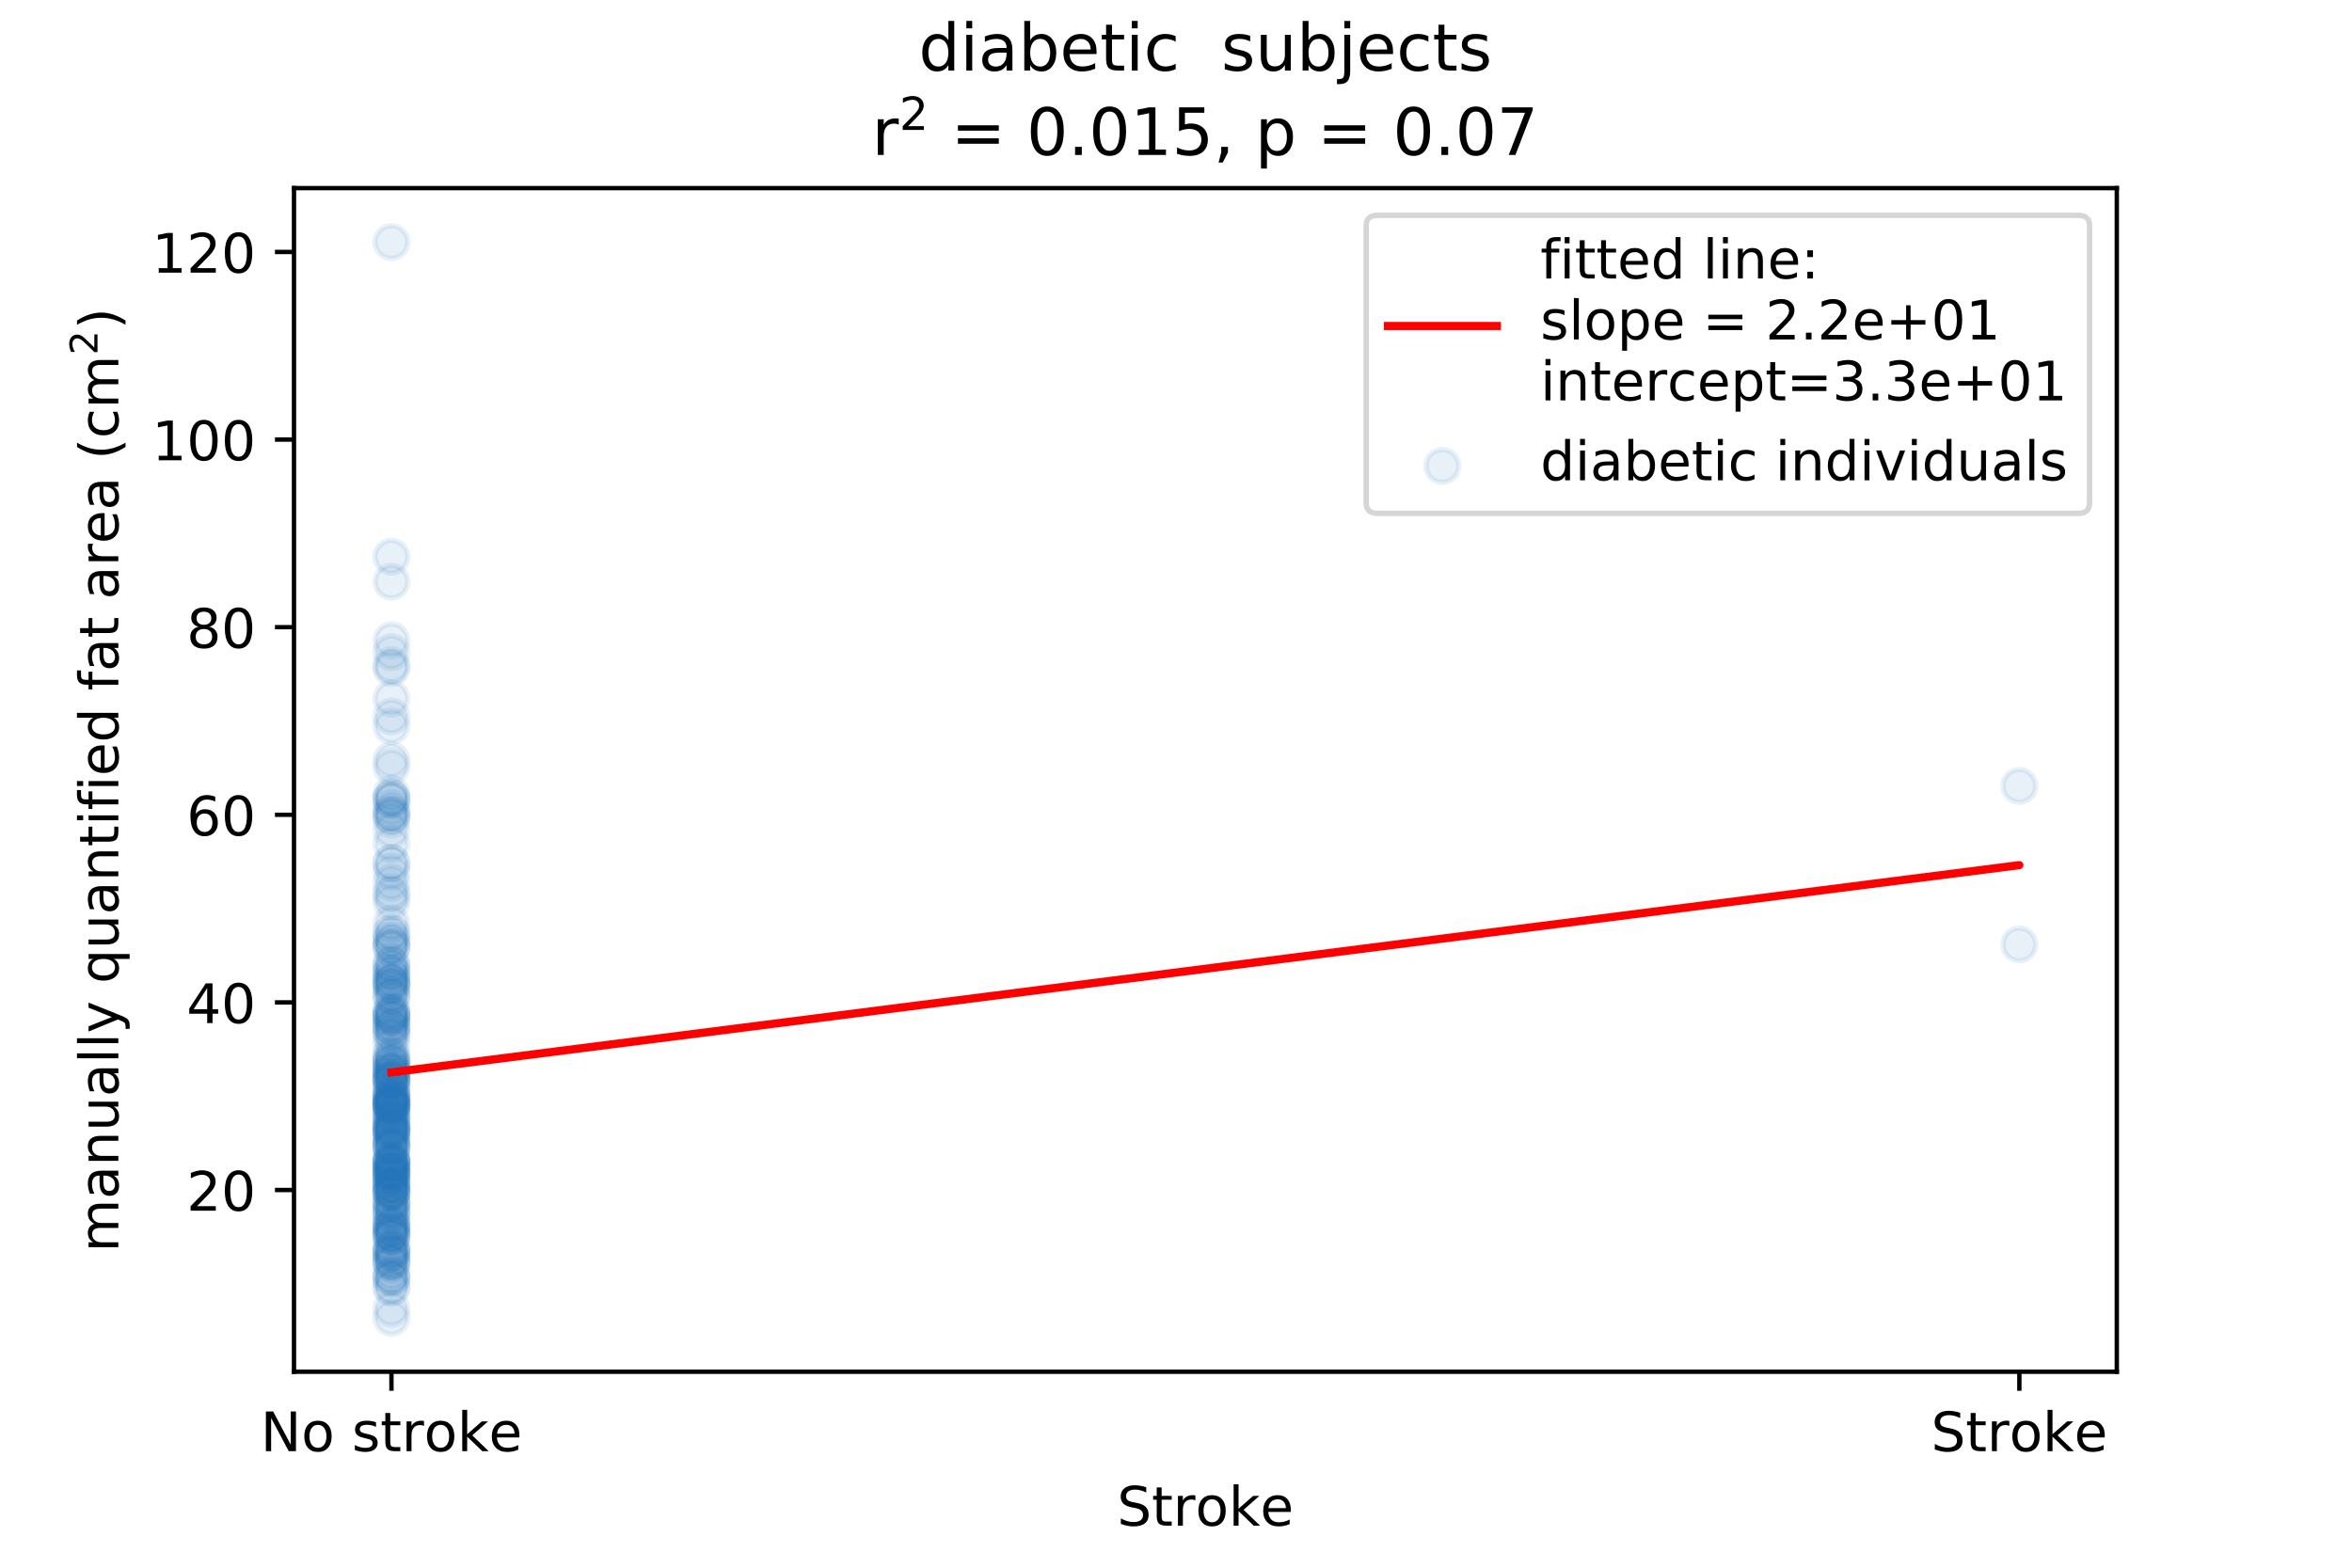<?xml version="1.0" encoding="utf-8" standalone="no"?>
<!DOCTYPE svg PUBLIC "-//W3C//DTD SVG 1.1//EN"
  "http://www.w3.org/Graphics/SVG/1.1/DTD/svg11.dtd">
<!-- Created with matplotlib (https://matplotlib.org/) -->
<svg height="288pt" version="1.1" viewBox="0 0 432 288" width="432pt" xmlns="http://www.w3.org/2000/svg" xmlns:xlink="http://www.w3.org/1999/xlink">
 <defs>
  <style type="text/css">
*{stroke-linecap:butt;stroke-linejoin:round;}
  </style>
 </defs>
 <g id="figure_1">
  <g id="patch_1">
   <path d="M 0 288 
L 432 288 
L 432 0 
L 0 0 
z
" style="fill:#ffffff;"/>
  </g>
  <g id="axes_1">
   <g id="patch_2">
    <path d="M 54 252 
L 388.8 252 
L 388.8 34.56 
L 54 34.56 
z
" style="fill:#ffffff;"/>
   </g>
   <g id="PathCollection_1">
    <defs>
     <path d="M 0 3 
C 0.796 3 1.559 2.684 2.121 2.121 
C 2.684 1.559 3 0.796 3 0 
C 3 -0.796 2.684 -1.559 2.121 -2.121 
C 1.559 -2.684 0.796 -3 0 -3 
C -0.796 -3 -1.559 -2.684 -2.121 -2.121 
C -2.684 -1.559 -3 -0.796 -3 0 
C -3 0.796 -2.684 1.559 -2.121 2.121 
C -1.559 2.684 -0.796 3 0 3 
z
" id="mec5c093015" style="stroke:#1f77b4;stroke-opacity:0.1;"/>
    </defs>
    <g clip-path="url(#p90bed40363)">
     <use style="fill:#1f77b4;fill-opacity:0.1;stroke:#1f77b4;stroke-opacity:0.1;" x="71.897" xlink:href="#mec5c093015" y="216.555"/>
     <use style="fill:#1f77b4;fill-opacity:0.1;stroke:#1f77b4;stroke-opacity:0.1;" x="71.897" xlink:href="#mec5c093015" y="234.673"/>
     <use style="fill:#1f77b4;fill-opacity:0.1;stroke:#1f77b4;stroke-opacity:0.1;" x="71.897" xlink:href="#mec5c093015" y="204.247"/>
     <use style="fill:#1f77b4;fill-opacity:0.1;stroke:#1f77b4;stroke-opacity:0.1;" x="71.897" xlink:href="#mec5c093015" y="202.522"/>
     <use style="fill:#1f77b4;fill-opacity:0.1;stroke:#1f77b4;stroke-opacity:0.1;" x="71.897" xlink:href="#mec5c093015" y="234.5"/>
     <use style="fill:#1f77b4;fill-opacity:0.1;stroke:#1f77b4;stroke-opacity:0.1;" x="71.897" xlink:href="#mec5c093015" y="190.407"/>
     <use style="fill:#1f77b4;fill-opacity:0.1;stroke:#1f77b4;stroke-opacity:0.1;" x="71.897" xlink:href="#mec5c093015" y="221.099"/>
     <use style="fill:#1f77b4;fill-opacity:0.1;stroke:#1f77b4;stroke-opacity:0.1;" x="71.897" xlink:href="#mec5c093015" y="201.218"/>
     <use style="fill:#1f77b4;fill-opacity:0.1;stroke:#1f77b4;stroke-opacity:0.1;" x="71.897" xlink:href="#mec5c093015" y="222.652"/>
     <use style="fill:#1f77b4;fill-opacity:0.1;stroke:#1f77b4;stroke-opacity:0.1;" x="71.897" xlink:href="#mec5c093015" y="207.64"/>
     <use style="fill:#1f77b4;fill-opacity:0.1;stroke:#1f77b4;stroke-opacity:0.1;" x="71.897" xlink:href="#mec5c093015" y="229.899"/>
     <use style="fill:#1f77b4;fill-opacity:0.1;stroke:#1f77b4;stroke-opacity:0.1;" x="71.897" xlink:href="#mec5c093015" y="198.093"/>
     <use style="fill:#1f77b4;fill-opacity:0.1;stroke:#1f77b4;stroke-opacity:0.1;" x="71.897" xlink:href="#mec5c093015" y="225.701"/>
     <use style="fill:#1f77b4;fill-opacity:0.1;stroke:#1f77b4;stroke-opacity:0.1;" x="71.897" xlink:href="#mec5c093015" y="223.63"/>
     <use style="fill:#1f77b4;fill-opacity:0.1;stroke:#1f77b4;stroke-opacity:0.1;" x="71.897" xlink:href="#mec5c093015" y="231.51"/>
     <use style="fill:#1f77b4;fill-opacity:0.1;stroke:#1f77b4;stroke-opacity:0.1;" x="71.897" xlink:href="#mec5c093015" y="223.469"/>
     <use style="fill:#1f77b4;fill-opacity:0.1;stroke:#1f77b4;stroke-opacity:0.1;" x="71.897" xlink:href="#mec5c093015" y="205.57"/>
     <use style="fill:#1f77b4;fill-opacity:0.1;stroke:#1f77b4;stroke-opacity:0.1;" x="71.897" xlink:href="#mec5c093015" y="188.43"/>
     <use style="fill:#1f77b4;fill-opacity:0.1;stroke:#1f77b4;stroke-opacity:0.1;" x="71.897" xlink:href="#mec5c093015" y="202.752"/>
     <use style="fill:#1f77b4;fill-opacity:0.1;stroke:#1f77b4;stroke-opacity:0.1;" x="71.897" xlink:href="#mec5c093015" y="201.716"/>
     <use style="fill:#1f77b4;fill-opacity:0.1;stroke:#1f77b4;stroke-opacity:0.1;" x="71.897" xlink:href="#mec5c093015" y="207.211"/>
     <use style="fill:#1f77b4;fill-opacity:0.1;stroke:#1f77b4;stroke-opacity:0.1;" x="71.897" xlink:href="#mec5c093015" y="242.093"/>
     <use style="fill:#1f77b4;fill-opacity:0.1;stroke:#1f77b4;stroke-opacity:0.1;" x="71.897" xlink:href="#mec5c093015" y="220.984"/>
     <use style="fill:#1f77b4;fill-opacity:0.1;stroke:#1f77b4;stroke-opacity:0.1;" x="71.897" xlink:href="#mec5c093015" y="236.571"/>
     <use style="fill:#1f77b4;fill-opacity:0.1;stroke:#1f77b4;stroke-opacity:0.1;" x="71.897" xlink:href="#mec5c093015" y="218.799"/>
     <use style="fill:#1f77b4;fill-opacity:0.1;stroke:#1f77b4;stroke-opacity:0.1;" x="71.897" xlink:href="#mec5c093015" y="212.299"/>
     <use style="fill:#1f77b4;fill-opacity:0.1;stroke:#1f77b4;stroke-opacity:0.1;" x="71.897" xlink:href="#mec5c093015" y="218.856"/>
     <use style="fill:#1f77b4;fill-opacity:0.1;stroke:#1f77b4;stroke-opacity:0.1;" x="71.897" xlink:href="#mec5c093015" y="203.721"/>
     <use style="fill:#1f77b4;fill-opacity:0.1;stroke:#1f77b4;stroke-opacity:0.1;" x="71.897" xlink:href="#mec5c093015" y="202.119"/>
     <use style="fill:#1f77b4;fill-opacity:0.1;stroke:#1f77b4;stroke-opacity:0.1;" x="71.897" xlink:href="#mec5c093015" y="201.486"/>
     <use style="fill:#1f77b4;fill-opacity:0.1;stroke:#1f77b4;stroke-opacity:0.1;" x="71.897" xlink:href="#mec5c093015" y="185.715"/>
     <use style="fill:#1f77b4;fill-opacity:0.1;stroke:#1f77b4;stroke-opacity:0.1;" x="71.897" xlink:href="#mec5c093015" y="215.348"/>
     <use style="fill:#1f77b4;fill-opacity:0.1;stroke:#1f77b4;stroke-opacity:0.1;" x="71.897" xlink:href="#mec5c093015" y="234.961"/>
     <use style="fill:#1f77b4;fill-opacity:0.1;stroke:#1f77b4;stroke-opacity:0.1;" x="71.897" xlink:href="#mec5c093015" y="197.92"/>
     <use style="fill:#1f77b4;fill-opacity:0.1;stroke:#1f77b4;stroke-opacity:0.1;" x="71.897" xlink:href="#mec5c093015" y="202.891"/>
     <use style="fill:#1f77b4;fill-opacity:0.1;stroke:#1f77b4;stroke-opacity:0.1;" x="71.897" xlink:href="#mec5c093015" y="214.6"/>
     <use style="fill:#1f77b4;fill-opacity:0.1;stroke:#1f77b4;stroke-opacity:0.1;" x="71.897" xlink:href="#mec5c093015" y="201.486"/>
     <use style="fill:#1f77b4;fill-opacity:0.1;stroke:#1f77b4;stroke-opacity:0.1;" x="71.897" xlink:href="#mec5c093015" y="207.065"/>
     <use style="fill:#1f77b4;fill-opacity:0.1;stroke:#1f77b4;stroke-opacity:0.1;" x="71.897" xlink:href="#mec5c093015" y="206.778"/>
     <use style="fill:#1f77b4;fill-opacity:0.1;stroke:#1f77b4;stroke-opacity:0.1;" x="71.897" xlink:href="#mec5c093015" y="207.64"/>
     <use style="fill:#1f77b4;fill-opacity:0.1;stroke:#1f77b4;stroke-opacity:0.1;" x="71.897" xlink:href="#mec5c093015" y="230.359"/>
     <use style="fill:#1f77b4;fill-opacity:0.1;stroke:#1f77b4;stroke-opacity:0.1;" x="71.897" xlink:href="#mec5c093015" y="208.791"/>
     <use style="fill:#1f77b4;fill-opacity:0.1;stroke:#1f77b4;stroke-opacity:0.1;" x="71.897" xlink:href="#mec5c093015" y="202.769"/>
     <use style="fill:#1f77b4;fill-opacity:0.1;stroke:#1f77b4;stroke-opacity:0.1;" x="71.897" xlink:href="#mec5c093015" y="201.544"/>
     <use style="fill:#1f77b4;fill-opacity:0.1;stroke:#1f77b4;stroke-opacity:0.1;" x="71.897" xlink:href="#mec5c093015" y="215.356"/>
     <use style="fill:#1f77b4;fill-opacity:0.1;stroke:#1f77b4;stroke-opacity:0.1;" x="71.897" xlink:href="#mec5c093015" y="230.762"/>
     <use style="fill:#1f77b4;fill-opacity:0.1;stroke:#1f77b4;stroke-opacity:0.1;" x="71.897" xlink:href="#mec5c093015" y="210.939"/>
     <use style="fill:#1f77b4;fill-opacity:0.1;stroke:#1f77b4;stroke-opacity:0.1;" x="71.897" xlink:href="#mec5c093015" y="229.899"/>
     <use style="fill:#1f77b4;fill-opacity:0.1;stroke:#1f77b4;stroke-opacity:0.1;" x="71.897" xlink:href="#mec5c093015" y="224.846"/>
     <use style="fill:#1f77b4;fill-opacity:0.1;stroke:#1f77b4;stroke-opacity:0.1;" x="71.897" xlink:href="#mec5c093015" y="240.425"/>
     <use style="fill:#1f77b4;fill-opacity:0.1;stroke:#1f77b4;stroke-opacity:0.1;" x="71.897" xlink:href="#mec5c093015" y="187.337"/>
     <use style="fill:#1f77b4;fill-opacity:0.1;stroke:#1f77b4;stroke-opacity:0.1;" x="71.897" xlink:href="#mec5c093015" y="174.051"/>
     <use style="fill:#1f77b4;fill-opacity:0.1;stroke:#1f77b4;stroke-opacity:0.1;" x="71.897" xlink:href="#mec5c093015" y="226.218"/>
     <use style="fill:#1f77b4;fill-opacity:0.1;stroke:#1f77b4;stroke-opacity:0.1;" x="71.897" xlink:href="#mec5c093015" y="202.694"/>
     <use style="fill:#1f77b4;fill-opacity:0.1;stroke:#1f77b4;stroke-opacity:0.1;" x="71.897" xlink:href="#mec5c093015" y="233.81"/>
     <use style="fill:#1f77b4;fill-opacity:0.1;stroke:#1f77b4;stroke-opacity:0.1;" x="71.897" xlink:href="#mec5c093015" y="227.081"/>
     <use style="fill:#1f77b4;fill-opacity:0.1;stroke:#1f77b4;stroke-opacity:0.1;" x="71.897" xlink:href="#mec5c093015" y="210.631"/>
     <use style="fill:#1f77b4;fill-opacity:0.1;stroke:#1f77b4;stroke-opacity:0.1;" x="71.897" xlink:href="#mec5c093015" y="219.144"/>
     <use style="fill:#1f77b4;fill-opacity:0.1;stroke:#1f77b4;stroke-opacity:0.1;" x="71.897" xlink:href="#mec5c093015" y="216.383"/>
     <use style="fill:#1f77b4;fill-opacity:0.1;stroke:#1f77b4;stroke-opacity:0.1;" x="71.897" xlink:href="#mec5c093015" y="169.622"/>
     <use style="fill:#1f77b4;fill-opacity:0.1;stroke:#1f77b4;stroke-opacity:0.1;" x="71.897" xlink:href="#mec5c093015" y="189.12"/>
     <use style="fill:#1f77b4;fill-opacity:0.1;stroke:#1f77b4;stroke-opacity:0.1;" x="71.897" xlink:href="#mec5c093015" y="145.832"/>
     <use style="fill:#1f77b4;fill-opacity:0.1;stroke:#1f77b4;stroke-opacity:0.1;" x="71.897" xlink:href="#mec5c093015" y="217.706"/>
     <use style="fill:#1f77b4;fill-opacity:0.1;stroke:#1f77b4;stroke-opacity:0.1;" x="71.897" xlink:href="#mec5c093015" y="195.505"/>
     <use style="fill:#1f77b4;fill-opacity:0.1;stroke:#1f77b4;stroke-opacity:0.1;" x="71.897" xlink:href="#mec5c093015" y="186.129"/>
     <use style="fill:#1f77b4;fill-opacity:0.1;stroke:#1f77b4;stroke-opacity:0.1;" x="71.897" xlink:href="#mec5c093015" y="149.722"/>
     <use style="fill:#1f77b4;fill-opacity:0.1;stroke:#1f77b4;stroke-opacity:0.1;" x="71.897" xlink:href="#mec5c093015" y="188.2"/>
     <use style="fill:#1f77b4;fill-opacity:0.1;stroke:#1f77b4;stroke-opacity:0.1;" x="71.897" xlink:href="#mec5c093015" y="149.779"/>
     <use style="fill:#1f77b4;fill-opacity:0.1;stroke:#1f77b4;stroke-opacity:0.1;" x="71.897" xlink:href="#mec5c093015" y="217.361"/>
     <use style="fill:#1f77b4;fill-opacity:0.1;stroke:#1f77b4;stroke-opacity:0.1;" x="71.897" xlink:href="#mec5c093015" y="198.208"/>
     <use style="fill:#1f77b4;fill-opacity:0.1;stroke:#1f77b4;stroke-opacity:0.1;" x="71.897" xlink:href="#mec5c093015" y="202.252"/>
     <use style="fill:#1f77b4;fill-opacity:0.1;stroke:#1f77b4;stroke-opacity:0.1;" x="71.897" xlink:href="#mec5c093015" y="177.56"/>
     <use style="fill:#1f77b4;fill-opacity:0.1;stroke:#1f77b4;stroke-opacity:0.1;" x="71.897" xlink:href="#mec5c093015" y="213.565"/>
     <use style="fill:#1f77b4;fill-opacity:0.1;stroke:#1f77b4;stroke-opacity:0.1;" x="71.897" xlink:href="#mec5c093015" y="205.052"/>
     <use style="fill:#1f77b4;fill-opacity:0.1;stroke:#1f77b4;stroke-opacity:0.1;" x="71.897" xlink:href="#mec5c093015" y="232.2"/>
     <use style="fill:#1f77b4;fill-opacity:0.1;stroke:#1f77b4;stroke-opacity:0.1;" x="71.897" xlink:href="#mec5c093015" y="131.616"/>
     <use style="fill:#1f77b4;fill-opacity:0.1;stroke:#1f77b4;stroke-opacity:0.1;" x="71.897" xlink:href="#mec5c093015" y="215.003"/>
     <use style="fill:#1f77b4;fill-opacity:0.1;stroke:#1f77b4;stroke-opacity:0.1;" x="71.897" xlink:href="#mec5c093015" y="194.584"/>
     <use style="fill:#1f77b4;fill-opacity:0.1;stroke:#1f77b4;stroke-opacity:0.1;" x="71.897" xlink:href="#mec5c093015" y="213.622"/>
     <use style="fill:#1f77b4;fill-opacity:0.1;stroke:#1f77b4;stroke-opacity:0.1;" x="71.897" xlink:href="#mec5c093015" y="122.733"/>
     <use style="fill:#1f77b4;fill-opacity:0.1;stroke:#1f77b4;stroke-opacity:0.1;" x="71.897" xlink:href="#mec5c093015" y="202.982"/>
     <use style="fill:#1f77b4;fill-opacity:0.1;stroke:#1f77b4;stroke-opacity:0.1;" x="71.897" xlink:href="#mec5c093015" y="209.999"/>
     <use style="fill:#1f77b4;fill-opacity:0.1;stroke:#1f77b4;stroke-opacity:0.1;" x="71.897" xlink:href="#mec5c093015" y="147.019"/>
     <use style="fill:#1f77b4;fill-opacity:0.1;stroke:#1f77b4;stroke-opacity:0.1;" x="71.897" xlink:href="#mec5c093015" y="176.688"/>
     <use style="fill:#1f77b4;fill-opacity:0.1;stroke:#1f77b4;stroke-opacity:0.1;" x="71.897" xlink:href="#mec5c093015" y="133.387"/>
     <use style="fill:#1f77b4;fill-opacity:0.1;stroke:#1f77b4;stroke-opacity:0.1;" x="71.897" xlink:href="#mec5c093015" y="196.77"/>
     <use style="fill:#1f77b4;fill-opacity:0.1;stroke:#1f77b4;stroke-opacity:0.1;" x="71.897" xlink:href="#mec5c093015" y="199.991"/>
     <use style="fill:#1f77b4;fill-opacity:0.1;stroke:#1f77b4;stroke-opacity:0.1;" x="71.897" xlink:href="#mec5c093015" y="146.846"/>
     <use style="fill:#1f77b4;fill-opacity:0.1;stroke:#1f77b4;stroke-opacity:0.1;" x="71.897" xlink:href="#mec5c093015" y="180.741"/>
     <use style="fill:#1f77b4;fill-opacity:0.1;stroke:#1f77b4;stroke-opacity:0.1;" x="71.897" xlink:href="#mec5c093015" y="128.332"/>
     <use style="fill:#1f77b4;fill-opacity:0.1;stroke:#1f77b4;stroke-opacity:0.1;" x="71.897" xlink:href="#mec5c093015" y="198.38"/>
     <use style="fill:#1f77b4;fill-opacity:0.1;stroke:#1f77b4;stroke-opacity:0.1;" x="71.897" xlink:href="#mec5c093015" y="146.647"/>
     <use style="fill:#1f77b4;fill-opacity:0.1;stroke:#1f77b4;stroke-opacity:0.1;" x="71.897" xlink:href="#mec5c093015" y="216.038"/>
     <use style="fill:#1f77b4;fill-opacity:0.1;stroke:#1f77b4;stroke-opacity:0.1;" x="71.897" xlink:href="#mec5c093015" y="195.505"/>
     <use style="fill:#1f77b4;fill-opacity:0.1;stroke:#1f77b4;stroke-opacity:0.1;" x="71.897" xlink:href="#mec5c093015" y="180.033"/>
     <use style="fill:#1f77b4;fill-opacity:0.1;stroke:#1f77b4;stroke-opacity:0.1;" x="71.897" xlink:href="#mec5c093015" y="177.387"/>
     <use style="fill:#1f77b4;fill-opacity:0.1;stroke:#1f77b4;stroke-opacity:0.1;" x="71.897" xlink:href="#mec5c093015" y="228.921"/>
     <use style="fill:#1f77b4;fill-opacity:0.1;stroke:#1f77b4;stroke-opacity:0.1;" x="370.903" xlink:href="#mec5c093015" y="173.5"/>
     <use style="fill:#1f77b4;fill-opacity:0.1;stroke:#1f77b4;stroke-opacity:0.1;" x="71.897" xlink:href="#mec5c093015" y="155.071"/>
     <use style="fill:#1f77b4;fill-opacity:0.1;stroke:#1f77b4;stroke-opacity:0.1;" x="71.897" xlink:href="#mec5c093015" y="204.362"/>
     <use style="fill:#1f77b4;fill-opacity:0.1;stroke:#1f77b4;stroke-opacity:0.1;" x="71.897" xlink:href="#mec5c093015" y="178.882"/>
     <use style="fill:#1f77b4;fill-opacity:0.1;stroke:#1f77b4;stroke-opacity:0.1;" x="71.897" xlink:href="#mec5c093015" y="207.525"/>
     <use style="fill:#1f77b4;fill-opacity:0.1;stroke:#1f77b4;stroke-opacity:0.1;" x="71.897" xlink:href="#mec5c093015" y="191.996"/>
     <use style="fill:#1f77b4;fill-opacity:0.1;stroke:#1f77b4;stroke-opacity:0.1;" x="71.897" xlink:href="#mec5c093015" y="178.365"/>
     <use style="fill:#1f77b4;fill-opacity:0.1;stroke:#1f77b4;stroke-opacity:0.1;" x="71.897" xlink:href="#mec5c093015" y="185.784"/>
     <use style="fill:#1f77b4;fill-opacity:0.1;stroke:#1f77b4;stroke-opacity:0.1;" x="71.897" xlink:href="#mec5c093015" y="217.763"/>
     <use style="fill:#1f77b4;fill-opacity:0.1;stroke:#1f77b4;stroke-opacity:0.1;" x="71.897" xlink:href="#mec5c093015" y="183.484"/>
     <use style="fill:#1f77b4;fill-opacity:0.1;stroke:#1f77b4;stroke-opacity:0.1;" x="71.897" xlink:href="#mec5c093015" y="158.579"/>
     <use style="fill:#1f77b4;fill-opacity:0.1;stroke:#1f77b4;stroke-opacity:0.1;" x="71.897" xlink:href="#mec5c093015" y="139.656"/>
     <use style="fill:#1f77b4;fill-opacity:0.1;stroke:#1f77b4;stroke-opacity:0.1;" x="71.897" xlink:href="#mec5c093015" y="224.723"/>
     <use style="fill:#1f77b4;fill-opacity:0.1;stroke:#1f77b4;stroke-opacity:0.1;" x="71.897" xlink:href="#mec5c093015" y="196.54"/>
     <use style="fill:#1f77b4;fill-opacity:0.1;stroke:#1f77b4;stroke-opacity:0.1;" x="71.897" xlink:href="#mec5c093015" y="225.01"/>
     <use style="fill:#1f77b4;fill-opacity:0.1;stroke:#1f77b4;stroke-opacity:0.1;" x="71.897" xlink:href="#mec5c093015" y="195.042"/>
     <use style="fill:#1f77b4;fill-opacity:0.1;stroke:#1f77b4;stroke-opacity:0.1;" x="71.897" xlink:href="#mec5c093015" y="207.952"/>
     <use style="fill:#1f77b4;fill-opacity:0.1;stroke:#1f77b4;stroke-opacity:0.1;" x="71.897" xlink:href="#mec5c093015" y="179.944"/>
     <use style="fill:#1f77b4;fill-opacity:0.1;stroke:#1f77b4;stroke-opacity:0.1;" x="71.897" xlink:href="#mec5c093015" y="231.912"/>
     <use style="fill:#1f77b4;fill-opacity:0.1;stroke:#1f77b4;stroke-opacity:0.1;" x="71.897" xlink:href="#mec5c093015" y="207.871"/>
     <use style="fill:#1f77b4;fill-opacity:0.1;stroke:#1f77b4;stroke-opacity:0.1;" x="71.897" xlink:href="#mec5c093015" y="213.645"/>
     <use style="fill:#1f77b4;fill-opacity:0.1;stroke:#1f77b4;stroke-opacity:0.1;" x="71.897" xlink:href="#mec5c093015" y="209.481"/>
     <use style="fill:#1f77b4;fill-opacity:0.1;stroke:#1f77b4;stroke-opacity:0.1;" x="71.897" xlink:href="#mec5c093015" y="222.48"/>
     <use style="fill:#1f77b4;fill-opacity:0.1;stroke:#1f77b4;stroke-opacity:0.1;" x="71.897" xlink:href="#mec5c093015" y="173.648"/>
     <use style="fill:#1f77b4;fill-opacity:0.1;stroke:#1f77b4;stroke-opacity:0.1;" x="71.897" xlink:href="#mec5c093015" y="203.442"/>
     <use style="fill:#1f77b4;fill-opacity:0.1;stroke:#1f77b4;stroke-opacity:0.1;" x="71.897" xlink:href="#mec5c093015" y="215.808"/>
     <use style="fill:#1f77b4;fill-opacity:0.1;stroke:#1f77b4;stroke-opacity:0.1;" x="71.897" xlink:href="#mec5c093015" y="160.19"/>
     <use style="fill:#1f77b4;fill-opacity:0.1;stroke:#1f77b4;stroke-opacity:0.1;" x="71.897" xlink:href="#mec5c093015" y="214.945"/>
     <use style="fill:#1f77b4;fill-opacity:0.1;stroke:#1f77b4;stroke-opacity:0.1;" x="71.897" xlink:href="#mec5c093015" y="102.272"/>
     <use style="fill:#1f77b4;fill-opacity:0.1;stroke:#1f77b4;stroke-opacity:0.1;" x="71.897" xlink:href="#mec5c093015" y="226.103"/>
     <use style="fill:#1f77b4;fill-opacity:0.1;stroke:#1f77b4;stroke-opacity:0.1;" x="71.897" xlink:href="#mec5c093015" y="227.138"/>
     <use style="fill:#1f77b4;fill-opacity:0.1;stroke:#1f77b4;stroke-opacity:0.1;" x="71.897" xlink:href="#mec5c093015" y="227.023"/>
     <use style="fill:#1f77b4;fill-opacity:0.1;stroke:#1f77b4;stroke-opacity:0.1;" x="71.897" xlink:href="#mec5c093015" y="215.118"/>
     <use style="fill:#1f77b4;fill-opacity:0.1;stroke:#1f77b4;stroke-opacity:0.1;" x="71.897" xlink:href="#mec5c093015" y="214.715"/>
     <use style="fill:#1f77b4;fill-opacity:0.1;stroke:#1f77b4;stroke-opacity:0.1;" x="71.897" xlink:href="#mec5c093015" y="140.864"/>
     <use style="fill:#1f77b4;fill-opacity:0.1;stroke:#1f77b4;stroke-opacity:0.1;" x="71.897" xlink:href="#mec5c093015" y="149.319"/>
     <use style="fill:#1f77b4;fill-opacity:0.1;stroke:#1f77b4;stroke-opacity:0.1;" x="71.897" xlink:href="#mec5c093015" y="150.585"/>
     <use style="fill:#1f77b4;fill-opacity:0.1;stroke:#1f77b4;stroke-opacity:0.1;" x="71.897" xlink:href="#mec5c093015" y="173.958"/>
     <use style="fill:#1f77b4;fill-opacity:0.1;stroke:#1f77b4;stroke-opacity:0.1;" x="71.897" xlink:href="#mec5c093015" y="218.971"/>
     <use style="fill:#1f77b4;fill-opacity:0.1;stroke:#1f77b4;stroke-opacity:0.1;" x="71.897" xlink:href="#mec5c093015" y="186.82"/>
     <use style="fill:#1f77b4;fill-opacity:0.1;stroke:#1f77b4;stroke-opacity:0.1;" x="71.897" xlink:href="#mec5c093015" y="186.36"/>
     <use style="fill:#1f77b4;fill-opacity:0.1;stroke:#1f77b4;stroke-opacity:0.1;" x="71.897" xlink:href="#mec5c093015" y="181.471"/>
     <use style="fill:#1f77b4;fill-opacity:0.1;stroke:#1f77b4;stroke-opacity:0.1;" x="71.897" xlink:href="#mec5c093015" y="197.288"/>
     <use style="fill:#1f77b4;fill-opacity:0.1;stroke:#1f77b4;stroke-opacity:0.1;" x="71.897" xlink:href="#mec5c093015" y="172.728"/>
     <use style="fill:#1f77b4;fill-opacity:0.1;stroke:#1f77b4;stroke-opacity:0.1;" x="71.897" xlink:href="#mec5c093015" y="225.24"/>
     <use style="fill:#1f77b4;fill-opacity:0.1;stroke:#1f77b4;stroke-opacity:0.1;" x="370.903" xlink:href="#mec5c093015" y="144.373"/>
     <use style="fill:#1f77b4;fill-opacity:0.1;stroke:#1f77b4;stroke-opacity:0.1;" x="71.897" xlink:href="#mec5c093015" y="206.375"/>
     <use style="fill:#1f77b4;fill-opacity:0.1;stroke:#1f77b4;stroke-opacity:0.1;" x="71.897" xlink:href="#mec5c093015" y="221.617"/>
     <use style="fill:#1f77b4;fill-opacity:0.1;stroke:#1f77b4;stroke-opacity:0.1;" x="71.897" xlink:href="#mec5c093015" y="152.54"/>
     <use style="fill:#1f77b4;fill-opacity:0.1;stroke:#1f77b4;stroke-opacity:0.1;" x="71.897" xlink:href="#mec5c093015" y="226.908"/>
     <use style="fill:#1f77b4;fill-opacity:0.1;stroke:#1f77b4;stroke-opacity:0.1;" x="71.897" xlink:href="#mec5c093015" y="206.161"/>
     <use style="fill:#1f77b4;fill-opacity:0.1;stroke:#1f77b4;stroke-opacity:0.1;" x="71.897" xlink:href="#mec5c093015" y="230.014"/>
     <use style="fill:#1f77b4;fill-opacity:0.1;stroke:#1f77b4;stroke-opacity:0.1;" x="71.897" xlink:href="#mec5c093015" y="148.456"/>
     <use style="fill:#1f77b4;fill-opacity:0.1;stroke:#1f77b4;stroke-opacity:0.1;" x="71.897" xlink:href="#mec5c093015" y="205.397"/>
     <use style="fill:#1f77b4;fill-opacity:0.1;stroke:#1f77b4;stroke-opacity:0.1;" x="71.897" xlink:href="#mec5c093015" y="196.885"/>
     <use style="fill:#1f77b4;fill-opacity:0.1;stroke:#1f77b4;stroke-opacity:0.1;" x="71.897" xlink:href="#mec5c093015" y="180.896"/>
     <use style="fill:#1f77b4;fill-opacity:0.1;stroke:#1f77b4;stroke-opacity:0.1;" x="71.897" xlink:href="#mec5c093015" y="182.736"/>
     <use style="fill:#1f77b4;fill-opacity:0.1;stroke:#1f77b4;stroke-opacity:0.1;" x="71.897" xlink:href="#mec5c093015" y="203.039"/>
     <use style="fill:#1f77b4;fill-opacity:0.1;stroke:#1f77b4;stroke-opacity:0.1;" x="71.897" xlink:href="#mec5c093015" y="222.307"/>
     <use style="fill:#1f77b4;fill-opacity:0.1;stroke:#1f77b4;stroke-opacity:0.1;" x="71.897" xlink:href="#mec5c093015" y="203.154"/>
     <use style="fill:#1f77b4;fill-opacity:0.1;stroke:#1f77b4;stroke-opacity:0.1;" x="71.897" xlink:href="#mec5c093015" y="219.029"/>
     <use style="fill:#1f77b4;fill-opacity:0.1;stroke:#1f77b4;stroke-opacity:0.1;" x="71.897" xlink:href="#mec5c093015" y="213.565"/>
     <use style="fill:#1f77b4;fill-opacity:0.1;stroke:#1f77b4;stroke-opacity:0.1;" x="71.897" xlink:href="#mec5c093015" y="209.308"/>
     <use style="fill:#1f77b4;fill-opacity:0.1;stroke:#1f77b4;stroke-opacity:0.1;" x="71.897" xlink:href="#mec5c093015" y="171.404"/>
     <use style="fill:#1f77b4;fill-opacity:0.1;stroke:#1f77b4;stroke-opacity:0.1;" x="71.897" xlink:href="#mec5c093015" y="218.223"/>
     <use style="fill:#1f77b4;fill-opacity:0.1;stroke:#1f77b4;stroke-opacity:0.1;" x="71.897" xlink:href="#mec5c093015" y="182.794"/>
     <use style="fill:#1f77b4;fill-opacity:0.1;stroke:#1f77b4;stroke-opacity:0.1;" x="71.897" xlink:href="#mec5c093015" y="158.585"/>
     <use style="fill:#1f77b4;fill-opacity:0.1;stroke:#1f77b4;stroke-opacity:0.1;" x="71.897" xlink:href="#mec5c093015" y="217.418"/>
     <use style="fill:#1f77b4;fill-opacity:0.1;stroke:#1f77b4;stroke-opacity:0.1;" x="71.897" xlink:href="#mec5c093015" y="210.344"/>
     <use style="fill:#1f77b4;fill-opacity:0.1;stroke:#1f77b4;stroke-opacity:0.1;" x="71.897" xlink:href="#mec5c093015" y="198.841"/>
     <use style="fill:#1f77b4;fill-opacity:0.1;stroke:#1f77b4;stroke-opacity:0.1;" x="71.897" xlink:href="#mec5c093015" y="210.459"/>
     <use style="fill:#1f77b4;fill-opacity:0.1;stroke:#1f77b4;stroke-opacity:0.1;" x="71.897" xlink:href="#mec5c093015" y="162.157"/>
     <use style="fill:#1f77b4;fill-opacity:0.1;stroke:#1f77b4;stroke-opacity:0.1;" x="71.897" xlink:href="#mec5c093015" y="196.54"/>
     <use style="fill:#1f77b4;fill-opacity:0.1;stroke:#1f77b4;stroke-opacity:0.1;" x="71.897" xlink:href="#mec5c093015" y="172.786"/>
     <use style="fill:#1f77b4;fill-opacity:0.1;stroke:#1f77b4;stroke-opacity:0.1;" x="71.897" xlink:href="#mec5c093015" y="44.467"/>
     <use style="fill:#1f77b4;fill-opacity:0.1;stroke:#1f77b4;stroke-opacity:0.1;" x="71.897" xlink:href="#mec5c093015" y="208.503"/>
     <use style="fill:#1f77b4;fill-opacity:0.1;stroke:#1f77b4;stroke-opacity:0.1;" x="71.897" xlink:href="#mec5c093015" y="165.711"/>
     <use style="fill:#1f77b4;fill-opacity:0.1;stroke:#1f77b4;stroke-opacity:0.1;" x="71.897" xlink:href="#mec5c093015" y="207.238"/>
     <use style="fill:#1f77b4;fill-opacity:0.1;stroke:#1f77b4;stroke-opacity:0.1;" x="71.897" xlink:href="#mec5c093015" y="215.98"/>
     <use style="fill:#1f77b4;fill-opacity:0.1;stroke:#1f77b4;stroke-opacity:0.1;" x="71.897" xlink:href="#mec5c093015" y="226.074"/>
     <use style="fill:#1f77b4;fill-opacity:0.1;stroke:#1f77b4;stroke-opacity:0.1;" x="71.897" xlink:href="#mec5c093015" y="197.805"/>
     <use style="fill:#1f77b4;fill-opacity:0.1;stroke:#1f77b4;stroke-opacity:0.1;" x="71.897" xlink:href="#mec5c093015" y="181.183"/>
     <use style="fill:#1f77b4;fill-opacity:0.1;stroke:#1f77b4;stroke-opacity:0.1;" x="71.897" xlink:href="#mec5c093015" y="178.825"/>
     <use style="fill:#1f77b4;fill-opacity:0.1;stroke:#1f77b4;stroke-opacity:0.1;" x="71.897" xlink:href="#mec5c093015" y="204.707"/>
     <use style="fill:#1f77b4;fill-opacity:0.1;stroke:#1f77b4;stroke-opacity:0.1;" x="71.897" xlink:href="#mec5c093015" y="219.259"/>
     <use style="fill:#1f77b4;fill-opacity:0.1;stroke:#1f77b4;stroke-opacity:0.1;" x="71.897" xlink:href="#mec5c093015" y="188.545"/>
     <use style="fill:#1f77b4;fill-opacity:0.1;stroke:#1f77b4;stroke-opacity:0.1;" x="71.897" xlink:href="#mec5c093015" y="198.553"/>
     <use style="fill:#1f77b4;fill-opacity:0.1;stroke:#1f77b4;stroke-opacity:0.1;" x="71.897" xlink:href="#mec5c093015" y="229.267"/>
     <use style="fill:#1f77b4;fill-opacity:0.1;stroke:#1f77b4;stroke-opacity:0.1;" x="71.897" xlink:href="#mec5c093015" y="187.05"/>
     <use style="fill:#1f77b4;fill-opacity:0.1;stroke:#1f77b4;stroke-opacity:0.1;" x="71.897" xlink:href="#mec5c093015" y="117.628"/>
     <use style="fill:#1f77b4;fill-opacity:0.1;stroke:#1f77b4;stroke-opacity:0.1;" x="71.897" xlink:href="#mec5c093015" y="220.812"/>
     <use style="fill:#1f77b4;fill-opacity:0.1;stroke:#1f77b4;stroke-opacity:0.1;" x="71.897" xlink:href="#mec5c093015" y="213.795"/>
     <use style="fill:#1f77b4;fill-opacity:0.1;stroke:#1f77b4;stroke-opacity:0.1;" x="71.897" xlink:href="#mec5c093015" y="193.664"/>
     <use style="fill:#1f77b4;fill-opacity:0.1;stroke:#1f77b4;stroke-opacity:0.1;" x="71.897" xlink:href="#mec5c093015" y="213.22"/>
     <use style="fill:#1f77b4;fill-opacity:0.1;stroke:#1f77b4;stroke-opacity:0.1;" x="71.897" xlink:href="#mec5c093015" y="186.848"/>
     <use style="fill:#1f77b4;fill-opacity:0.1;stroke:#1f77b4;stroke-opacity:0.1;" x="71.897" xlink:href="#mec5c093015" y="180.205"/>
     <use style="fill:#1f77b4;fill-opacity:0.1;stroke:#1f77b4;stroke-opacity:0.1;" x="71.897" xlink:href="#mec5c093015" y="163.893"/>
     <use style="fill:#1f77b4;fill-opacity:0.1;stroke:#1f77b4;stroke-opacity:0.1;" x="71.897" xlink:href="#mec5c093015" y="196.367"/>
     <use style="fill:#1f77b4;fill-opacity:0.1;stroke:#1f77b4;stroke-opacity:0.1;" x="71.897" xlink:href="#mec5c093015" y="189.35"/>
     <use style="fill:#1f77b4;fill-opacity:0.1;stroke:#1f77b4;stroke-opacity:0.1;" x="71.897" xlink:href="#mec5c093015" y="203.154"/>
     <use style="fill:#1f77b4;fill-opacity:0.1;stroke:#1f77b4;stroke-opacity:0.1;" x="71.897" xlink:href="#mec5c093015" y="216.44"/>
     <use style="fill:#1f77b4;fill-opacity:0.1;stroke:#1f77b4;stroke-opacity:0.1;" x="71.897" xlink:href="#mec5c093015" y="119.813"/>
     <use style="fill:#1f77b4;fill-opacity:0.1;stroke:#1f77b4;stroke-opacity:0.1;" x="71.897" xlink:href="#mec5c093015" y="212.759"/>
     <use style="fill:#1f77b4;fill-opacity:0.1;stroke:#1f77b4;stroke-opacity:0.1;" x="71.897" xlink:href="#mec5c093015" y="122.229"/>
     <use style="fill:#1f77b4;fill-opacity:0.1;stroke:#1f77b4;stroke-opacity:0.1;" x="71.897" xlink:href="#mec5c093015" y="231.682"/>
     <use style="fill:#1f77b4;fill-opacity:0.1;stroke:#1f77b4;stroke-opacity:0.1;" x="71.897" xlink:href="#mec5c093015" y="200.163"/>
     <use style="fill:#1f77b4;fill-opacity:0.1;stroke:#1f77b4;stroke-opacity:0.1;" x="71.897" xlink:href="#mec5c093015" y="213.153"/>
     <use style="fill:#1f77b4;fill-opacity:0.1;stroke:#1f77b4;stroke-opacity:0.1;" x="71.897" xlink:href="#mec5c093015" y="218.051"/>
     <use style="fill:#1f77b4;fill-opacity:0.1;stroke:#1f77b4;stroke-opacity:0.1;" x="71.897" xlink:href="#mec5c093015" y="198.956"/>
     <use style="fill:#1f77b4;fill-opacity:0.1;stroke:#1f77b4;stroke-opacity:0.1;" x="71.897" xlink:href="#mec5c093015" y="214.312"/>
     <use style="fill:#1f77b4;fill-opacity:0.1;stroke:#1f77b4;stroke-opacity:0.1;" x="71.897" xlink:href="#mec5c093015" y="194.067"/>
     <use style="fill:#1f77b4;fill-opacity:0.1;stroke:#1f77b4;stroke-opacity:0.1;" x="71.897" xlink:href="#mec5c093015" y="200.681"/>
     <use style="fill:#1f77b4;fill-opacity:0.1;stroke:#1f77b4;stroke-opacity:0.1;" x="71.897" xlink:href="#mec5c093015" y="220.467"/>
     <use style="fill:#1f77b4;fill-opacity:0.1;stroke:#1f77b4;stroke-opacity:0.1;" x="71.897" xlink:href="#mec5c093015" y="171.599"/>
     <use style="fill:#1f77b4;fill-opacity:0.1;stroke:#1f77b4;stroke-opacity:0.1;" x="71.897" xlink:href="#mec5c093015" y="190.041"/>
     <use style="fill:#1f77b4;fill-opacity:0.1;stroke:#1f77b4;stroke-opacity:0.1;" x="71.897" xlink:href="#mec5c093015" y="236.341"/>
     <use style="fill:#1f77b4;fill-opacity:0.1;stroke:#1f77b4;stroke-opacity:0.1;" x="71.897" xlink:href="#mec5c093015" y="194.987"/>
     <use style="fill:#1f77b4;fill-opacity:0.1;stroke:#1f77b4;stroke-opacity:0.1;" x="71.897" xlink:href="#mec5c093015" y="106.863"/>
     <use style="fill:#1f77b4;fill-opacity:0.1;stroke:#1f77b4;stroke-opacity:0.1;" x="71.897" xlink:href="#mec5c093015" y="210.746"/>
     <use style="fill:#1f77b4;fill-opacity:0.1;stroke:#1f77b4;stroke-opacity:0.1;" x="71.897" xlink:href="#mec5c093015" y="164.538"/>
    </g>
   </g>
   <g id="matplotlib.axis_1">
    <g id="xtick_1">
     <g id="line2d_1">
      <defs>
       <path d="M 0 0 
L 0 3.5 
" id="mf0c6d3806d" style="stroke:#000000;stroke-width:0.8;"/>
      </defs>
      <g>
       <use style="stroke:#000000;stroke-width:0.8;" x="71.897" xlink:href="#mf0c6d3806d" y="252"/>
      </g>
     </g>
     <g id="text_1">
      <!-- No stroke -->
      <defs>
       <path d="M 9.812 72.906 
L 23.094 72.906 
L 55.422 11.922 
L 55.422 72.906 
L 64.984 72.906 
L 64.984 0 
L 51.703 0 
L 19.391 60.984 
L 19.391 0 
L 9.812 0 
z
" id="DejaVuSans-78"/>
       <path d="M 30.609 48.391 
Q 23.391 48.391 19.188 42.75 
Q 14.984 37.109 14.984 27.297 
Q 14.984 17.484 19.156 11.844 
Q 23.344 6.203 30.609 6.203 
Q 37.797 6.203 41.984 11.859 
Q 46.188 17.531 46.188 27.297 
Q 46.188 37.016 41.984 42.703 
Q 37.797 48.391 30.609 48.391 
z
M 30.609 56 
Q 42.328 56 49.016 48.375 
Q 55.719 40.766 55.719 27.297 
Q 55.719 13.875 49.016 6.219 
Q 42.328 -1.422 30.609 -1.422 
Q 18.844 -1.422 12.172 6.219 
Q 5.516 13.875 5.516 27.297 
Q 5.516 40.766 12.172 48.375 
Q 18.844 56 30.609 56 
z
" id="DejaVuSans-111"/>
       <path id="DejaVuSans-32"/>
       <path d="M 44.281 53.078 
L 44.281 44.578 
Q 40.484 46.531 36.375 47.5 
Q 32.281 48.484 27.875 48.484 
Q 21.188 48.484 17.844 46.438 
Q 14.5 44.391 14.5 40.281 
Q 14.5 37.156 16.891 35.375 
Q 19.281 33.594 26.516 31.984 
L 29.594 31.297 
Q 39.156 29.25 43.188 25.516 
Q 47.219 21.781 47.219 15.094 
Q 47.219 7.469 41.188 3.016 
Q 35.156 -1.422 24.609 -1.422 
Q 20.219 -1.422 15.453 -0.562 
Q 10.688 0.297 5.422 2 
L 5.422 11.281 
Q 10.406 8.688 15.234 7.391 
Q 20.062 6.109 24.812 6.109 
Q 31.156 6.109 34.562 8.281 
Q 37.984 10.453 37.984 14.406 
Q 37.984 18.062 35.516 20.016 
Q 33.062 21.969 24.703 23.781 
L 21.578 24.516 
Q 13.234 26.266 9.516 29.906 
Q 5.812 33.547 5.812 39.891 
Q 5.812 47.609 11.281 51.797 
Q 16.75 56 26.812 56 
Q 31.781 56 36.172 55.266 
Q 40.578 54.547 44.281 53.078 
z
" id="DejaVuSans-115"/>
       <path d="M 18.312 70.219 
L 18.312 54.688 
L 36.812 54.688 
L 36.812 47.703 
L 18.312 47.703 
L 18.312 18.016 
Q 18.312 11.328 20.141 9.422 
Q 21.969 7.516 27.594 7.516 
L 36.812 7.516 
L 36.812 0 
L 27.594 0 
Q 17.188 0 13.234 3.875 
Q 9.281 7.766 9.281 18.016 
L 9.281 47.703 
L 2.688 47.703 
L 2.688 54.688 
L 9.281 54.688 
L 9.281 70.219 
z
" id="DejaVuSans-116"/>
       <path d="M 41.109 46.297 
Q 39.594 47.172 37.812 47.578 
Q 36.031 48 33.891 48 
Q 26.266 48 22.188 43.047 
Q 18.109 38.094 18.109 28.812 
L 18.109 0 
L 9.078 0 
L 9.078 54.688 
L 18.109 54.688 
L 18.109 46.188 
Q 20.953 51.172 25.484 53.578 
Q 30.031 56 36.531 56 
Q 37.453 56 38.578 55.875 
Q 39.703 55.766 41.062 55.516 
z
" id="DejaVuSans-114"/>
       <path d="M 9.078 75.984 
L 18.109 75.984 
L 18.109 31.109 
L 44.922 54.688 
L 56.391 54.688 
L 27.391 29.109 
L 57.625 0 
L 45.906 0 
L 18.109 26.703 
L 18.109 0 
L 9.078 0 
z
" id="DejaVuSans-107"/>
       <path d="M 56.203 29.594 
L 56.203 25.203 
L 14.891 25.203 
Q 15.484 15.922 20.484 11.062 
Q 25.484 6.203 34.422 6.203 
Q 39.594 6.203 44.453 7.469 
Q 49.312 8.734 54.109 11.281 
L 54.109 2.781 
Q 49.266 0.734 44.188 -0.344 
Q 39.109 -1.422 33.891 -1.422 
Q 20.797 -1.422 13.156 6.188 
Q 5.516 13.812 5.516 26.812 
Q 5.516 40.234 12.766 48.109 
Q 20.016 56 32.328 56 
Q 43.359 56 49.781 48.891 
Q 56.203 41.797 56.203 29.594 
z
M 47.219 32.234 
Q 47.125 39.594 43.094 43.984 
Q 39.062 48.391 32.422 48.391 
Q 24.906 48.391 20.391 44.141 
Q 15.875 39.891 15.188 32.172 
z
" id="DejaVuSans-101"/>
      </defs>
      <g transform="translate(47.861 266.598)scale(0.1 -0.1)">
       <use xlink:href="#DejaVuSans-78"/>
       <use x="74.805" xlink:href="#DejaVuSans-111"/>
       <use x="135.986" xlink:href="#DejaVuSans-32"/>
       <use x="167.773" xlink:href="#DejaVuSans-115"/>
       <use x="219.873" xlink:href="#DejaVuSans-116"/>
       <use x="259.082" xlink:href="#DejaVuSans-114"/>
       <use x="300.164" xlink:href="#DejaVuSans-111"/>
       <use x="361.346" xlink:href="#DejaVuSans-107"/>
       <use x="419.209" xlink:href="#DejaVuSans-101"/>
      </g>
     </g>
    </g>
    <g id="xtick_2">
     <g id="line2d_2">
      <g>
       <use style="stroke:#000000;stroke-width:0.8;" x="370.903" xlink:href="#mf0c6d3806d" y="252"/>
      </g>
     </g>
     <g id="text_2">
      <!-- Stroke -->
      <defs>
       <path d="M 53.516 70.516 
L 53.516 60.891 
Q 47.906 63.578 42.922 64.891 
Q 37.938 66.219 33.297 66.219 
Q 25.25 66.219 20.875 63.094 
Q 16.5 59.969 16.5 54.203 
Q 16.5 49.359 19.406 46.891 
Q 22.312 44.438 30.422 42.922 
L 36.375 41.703 
Q 47.406 39.594 52.656 34.297 
Q 57.906 29 57.906 20.125 
Q 57.906 9.516 50.797 4.047 
Q 43.703 -1.422 29.984 -1.422 
Q 24.812 -1.422 18.969 -0.25 
Q 13.141 0.922 6.891 3.219 
L 6.891 13.375 
Q 12.891 10.016 18.656 8.297 
Q 24.422 6.594 29.984 6.594 
Q 38.422 6.594 43.016 9.906 
Q 47.609 13.234 47.609 19.391 
Q 47.609 24.75 44.312 27.781 
Q 41.016 30.812 33.5 32.328 
L 27.484 33.5 
Q 16.453 35.688 11.516 40.375 
Q 6.594 45.062 6.594 53.422 
Q 6.594 63.094 13.406 68.656 
Q 20.219 74.219 32.172 74.219 
Q 37.312 74.219 42.625 73.281 
Q 47.953 72.359 53.516 70.516 
z
" id="DejaVuSans-83"/>
      </defs>
      <g transform="translate(354.685 266.598)scale(0.1 -0.1)">
       <use xlink:href="#DejaVuSans-83"/>
       <use x="63.477" xlink:href="#DejaVuSans-116"/>
       <use x="102.686" xlink:href="#DejaVuSans-114"/>
       <use x="143.768" xlink:href="#DejaVuSans-111"/>
       <use x="204.949" xlink:href="#DejaVuSans-107"/>
       <use x="262.812" xlink:href="#DejaVuSans-101"/>
      </g>
     </g>
    </g>
    <g id="text_3">
     <!-- Stroke -->
     <g transform="translate(205.183 280.277)scale(0.1 -0.1)">
      <use xlink:href="#DejaVuSans-83"/>
      <use x="63.477" xlink:href="#DejaVuSans-116"/>
      <use x="102.686" xlink:href="#DejaVuSans-114"/>
      <use x="143.768" xlink:href="#DejaVuSans-111"/>
      <use x="204.949" xlink:href="#DejaVuSans-107"/>
      <use x="262.812" xlink:href="#DejaVuSans-101"/>
     </g>
    </g>
   </g>
   <g id="matplotlib.axis_2">
    <g id="ytick_1">
     <g id="line2d_3">
      <defs>
       <path d="M 0 0 
L -3.5 0 
" id="medde7b36d3" style="stroke:#000000;stroke-width:0.8;"/>
      </defs>
      <g>
       <use style="stroke:#000000;stroke-width:0.8;" x="54" xlink:href="#medde7b36d3" y="218.613"/>
      </g>
     </g>
     <g id="text_4">
      <!-- 20 -->
      <defs>
       <path d="M 19.188 8.297 
L 53.609 8.297 
L 53.609 0 
L 7.328 0 
L 7.328 8.297 
Q 12.938 14.109 22.625 23.891 
Q 32.328 33.688 34.812 36.531 
Q 39.547 41.844 41.422 45.531 
Q 43.312 49.219 43.312 52.781 
Q 43.312 58.594 39.234 62.25 
Q 35.156 65.922 28.609 65.922 
Q 23.969 65.922 18.812 64.312 
Q 13.672 62.703 7.812 59.422 
L 7.812 69.391 
Q 13.766 71.781 18.938 73 
Q 24.125 74.219 28.422 74.219 
Q 39.75 74.219 46.484 68.547 
Q 53.219 62.891 53.219 53.422 
Q 53.219 48.922 51.531 44.891 
Q 49.859 40.875 45.406 35.406 
Q 44.188 33.984 37.641 27.219 
Q 31.109 20.453 19.188 8.297 
z
" id="DejaVuSans-50"/>
       <path d="M 31.781 66.406 
Q 24.172 66.406 20.328 58.906 
Q 16.5 51.422 16.5 36.375 
Q 16.5 21.391 20.328 13.891 
Q 24.172 6.391 31.781 6.391 
Q 39.453 6.391 43.281 13.891 
Q 47.125 21.391 47.125 36.375 
Q 47.125 51.422 43.281 58.906 
Q 39.453 66.406 31.781 66.406 
z
M 31.781 74.219 
Q 44.047 74.219 50.516 64.516 
Q 56.984 54.828 56.984 36.375 
Q 56.984 17.969 50.516 8.266 
Q 44.047 -1.422 31.781 -1.422 
Q 19.531 -1.422 13.062 8.266 
Q 6.594 17.969 6.594 36.375 
Q 6.594 54.828 13.062 64.516 
Q 19.531 74.219 31.781 74.219 
z
" id="DejaVuSans-48"/>
      </defs>
      <g transform="translate(34.275 222.412)scale(0.1 -0.1)">
       <use xlink:href="#DejaVuSans-50"/>
       <use x="63.623" xlink:href="#DejaVuSans-48"/>
      </g>
     </g>
    </g>
    <g id="ytick_2">
     <g id="line2d_4">
      <g>
       <use style="stroke:#000000;stroke-width:0.8;" x="54" xlink:href="#medde7b36d3" y="184.148"/>
      </g>
     </g>
     <g id="text_5">
      <!-- 40 -->
      <defs>
       <path d="M 37.797 64.312 
L 12.891 25.391 
L 37.797 25.391 
z
M 35.203 72.906 
L 47.609 72.906 
L 47.609 25.391 
L 58.016 25.391 
L 58.016 17.188 
L 47.609 17.188 
L 47.609 0 
L 37.797 0 
L 37.797 17.188 
L 4.891 17.188 
L 4.891 26.703 
z
" id="DejaVuSans-52"/>
      </defs>
      <g transform="translate(34.275 187.947)scale(0.1 -0.1)">
       <use xlink:href="#DejaVuSans-52"/>
       <use x="63.623" xlink:href="#DejaVuSans-48"/>
      </g>
     </g>
    </g>
    <g id="ytick_3">
     <g id="line2d_5">
      <g>
       <use style="stroke:#000000;stroke-width:0.8;" x="54" xlink:href="#medde7b36d3" y="149.683"/>
      </g>
     </g>
     <g id="text_6">
      <!-- 60 -->
      <defs>
       <path d="M 33.016 40.375 
Q 26.375 40.375 22.484 35.828 
Q 18.609 31.297 18.609 23.391 
Q 18.609 15.531 22.484 10.953 
Q 26.375 6.391 33.016 6.391 
Q 39.656 6.391 43.531 10.953 
Q 47.406 15.531 47.406 23.391 
Q 47.406 31.297 43.531 35.828 
Q 39.656 40.375 33.016 40.375 
z
M 52.594 71.297 
L 52.594 62.312 
Q 48.875 64.062 45.094 64.984 
Q 41.312 65.922 37.594 65.922 
Q 27.828 65.922 22.672 59.328 
Q 17.531 52.734 16.797 39.406 
Q 19.672 43.656 24.016 45.922 
Q 28.375 48.188 33.594 48.188 
Q 44.578 48.188 50.953 41.516 
Q 57.328 34.859 57.328 23.391 
Q 57.328 12.156 50.688 5.359 
Q 44.047 -1.422 33.016 -1.422 
Q 20.359 -1.422 13.672 8.266 
Q 6.984 17.969 6.984 36.375 
Q 6.984 53.656 15.188 63.938 
Q 23.391 74.219 37.203 74.219 
Q 40.922 74.219 44.703 73.484 
Q 48.484 72.75 52.594 71.297 
z
" id="DejaVuSans-54"/>
      </defs>
      <g transform="translate(34.275 153.482)scale(0.1 -0.1)">
       <use xlink:href="#DejaVuSans-54"/>
       <use x="63.623" xlink:href="#DejaVuSans-48"/>
      </g>
     </g>
    </g>
    <g id="ytick_4">
     <g id="line2d_6">
      <g>
       <use style="stroke:#000000;stroke-width:0.8;" x="54" xlink:href="#medde7b36d3" y="115.218"/>
      </g>
     </g>
     <g id="text_7">
      <!-- 80 -->
      <defs>
       <path d="M 31.781 34.625 
Q 24.75 34.625 20.719 30.859 
Q 16.703 27.094 16.703 20.516 
Q 16.703 13.922 20.719 10.156 
Q 24.75 6.391 31.781 6.391 
Q 38.812 6.391 42.859 10.172 
Q 46.922 13.969 46.922 20.516 
Q 46.922 27.094 42.891 30.859 
Q 38.875 34.625 31.781 34.625 
z
M 21.922 38.812 
Q 15.578 40.375 12.031 44.719 
Q 8.5 49.078 8.5 55.328 
Q 8.5 64.062 14.719 69.141 
Q 20.953 74.219 31.781 74.219 
Q 42.672 74.219 48.875 69.141 
Q 55.078 64.062 55.078 55.328 
Q 55.078 49.078 51.531 44.719 
Q 48 40.375 41.703 38.812 
Q 48.828 37.156 52.797 32.312 
Q 56.781 27.484 56.781 20.516 
Q 56.781 9.906 50.312 4.234 
Q 43.844 -1.422 31.781 -1.422 
Q 19.734 -1.422 13.25 4.234 
Q 6.781 9.906 6.781 20.516 
Q 6.781 27.484 10.781 32.312 
Q 14.797 37.156 21.922 38.812 
z
M 18.312 54.391 
Q 18.312 48.734 21.844 45.562 
Q 25.391 42.391 31.781 42.391 
Q 38.141 42.391 41.719 45.562 
Q 45.312 48.734 45.312 54.391 
Q 45.312 60.062 41.719 63.234 
Q 38.141 66.406 31.781 66.406 
Q 25.391 66.406 21.844 63.234 
Q 18.312 60.062 18.312 54.391 
z
" id="DejaVuSans-56"/>
      </defs>
      <g transform="translate(34.275 119.017)scale(0.1 -0.1)">
       <use xlink:href="#DejaVuSans-56"/>
       <use x="63.623" xlink:href="#DejaVuSans-48"/>
      </g>
     </g>
    </g>
    <g id="ytick_5">
     <g id="line2d_7">
      <g>
       <use style="stroke:#000000;stroke-width:0.8;" x="54" xlink:href="#medde7b36d3" y="80.753"/>
      </g>
     </g>
     <g id="text_8">
      <!-- 100 -->
      <defs>
       <path d="M 12.406 8.297 
L 28.516 8.297 
L 28.516 63.922 
L 10.984 60.406 
L 10.984 69.391 
L 28.422 72.906 
L 38.281 72.906 
L 38.281 8.297 
L 54.391 8.297 
L 54.391 0 
L 12.406 0 
z
" id="DejaVuSans-49"/>
      </defs>
      <g transform="translate(27.913 84.552)scale(0.1 -0.1)">
       <use xlink:href="#DejaVuSans-49"/>
       <use x="63.623" xlink:href="#DejaVuSans-48"/>
       <use x="127.246" xlink:href="#DejaVuSans-48"/>
      </g>
     </g>
    </g>
    <g id="ytick_6">
     <g id="line2d_8">
      <g>
       <use style="stroke:#000000;stroke-width:0.8;" x="54" xlink:href="#medde7b36d3" y="46.288"/>
      </g>
     </g>
     <g id="text_9">
      <!-- 120 -->
      <g transform="translate(27.913 50.087)scale(0.1 -0.1)">
       <use xlink:href="#DejaVuSans-49"/>
       <use x="63.623" xlink:href="#DejaVuSans-50"/>
       <use x="127.246" xlink:href="#DejaVuSans-48"/>
      </g>
     </g>
    </g>
    <g id="text_10">
     <!-- manually quantified fat area (cm$^2$) -->
     <defs>
      <path d="M 52 44.188 
Q 55.375 50.25 60.062 53.125 
Q 64.75 56 71.094 56 
Q 79.641 56 84.281 50.016 
Q 88.922 44.047 88.922 33.016 
L 88.922 0 
L 79.891 0 
L 79.891 32.719 
Q 79.891 40.578 77.094 44.375 
Q 74.312 48.188 68.609 48.188 
Q 61.625 48.188 57.562 43.547 
Q 53.516 38.922 53.516 30.906 
L 53.516 0 
L 44.484 0 
L 44.484 32.719 
Q 44.484 40.625 41.703 44.406 
Q 38.922 48.188 33.109 48.188 
Q 26.219 48.188 22.156 43.531 
Q 18.109 38.875 18.109 30.906 
L 18.109 0 
L 9.078 0 
L 9.078 54.688 
L 18.109 54.688 
L 18.109 46.188 
Q 21.188 51.219 25.484 53.609 
Q 29.781 56 35.688 56 
Q 41.656 56 45.828 52.969 
Q 50 49.953 52 44.188 
z
" id="DejaVuSans-109"/>
      <path d="M 34.281 27.484 
Q 23.391 27.484 19.188 25 
Q 14.984 22.516 14.984 16.5 
Q 14.984 11.719 18.141 8.906 
Q 21.297 6.109 26.703 6.109 
Q 34.188 6.109 38.703 11.406 
Q 43.219 16.703 43.219 25.484 
L 43.219 27.484 
z
M 52.203 31.203 
L 52.203 0 
L 43.219 0 
L 43.219 8.297 
Q 40.141 3.328 35.547 0.953 
Q 30.953 -1.422 24.312 -1.422 
Q 15.922 -1.422 10.953 3.297 
Q 6 8.016 6 15.922 
Q 6 25.141 12.172 29.828 
Q 18.359 34.516 30.609 34.516 
L 43.219 34.516 
L 43.219 35.406 
Q 43.219 41.609 39.141 45 
Q 35.062 48.391 27.688 48.391 
Q 23 48.391 18.547 47.266 
Q 14.109 46.141 10.016 43.891 
L 10.016 52.203 
Q 14.938 54.109 19.578 55.047 
Q 24.219 56 28.609 56 
Q 40.484 56 46.344 49.844 
Q 52.203 43.703 52.203 31.203 
z
" id="DejaVuSans-97"/>
      <path d="M 54.891 33.016 
L 54.891 0 
L 45.906 0 
L 45.906 32.719 
Q 45.906 40.484 42.875 44.328 
Q 39.844 48.188 33.797 48.188 
Q 26.516 48.188 22.312 43.547 
Q 18.109 38.922 18.109 30.906 
L 18.109 0 
L 9.078 0 
L 9.078 54.688 
L 18.109 54.688 
L 18.109 46.188 
Q 21.344 51.125 25.703 53.562 
Q 30.078 56 35.797 56 
Q 45.219 56 50.047 50.172 
Q 54.891 44.344 54.891 33.016 
z
" id="DejaVuSans-110"/>
      <path d="M 8.5 21.578 
L 8.5 54.688 
L 17.484 54.688 
L 17.484 21.922 
Q 17.484 14.156 20.5 10.266 
Q 23.531 6.391 29.594 6.391 
Q 36.859 6.391 41.078 11.031 
Q 45.312 15.672 45.312 23.688 
L 45.312 54.688 
L 54.297 54.688 
L 54.297 0 
L 45.312 0 
L 45.312 8.406 
Q 42.047 3.422 37.719 1 
Q 33.406 -1.422 27.688 -1.422 
Q 18.266 -1.422 13.375 4.438 
Q 8.5 10.297 8.5 21.578 
z
M 31.109 56 
z
" id="DejaVuSans-117"/>
      <path d="M 9.422 75.984 
L 18.406 75.984 
L 18.406 0 
L 9.422 0 
z
" id="DejaVuSans-108"/>
      <path d="M 32.172 -5.078 
Q 28.375 -14.844 24.75 -17.812 
Q 21.141 -20.797 15.094 -20.797 
L 7.906 -20.797 
L 7.906 -13.281 
L 13.188 -13.281 
Q 16.891 -13.281 18.938 -11.516 
Q 21 -9.766 23.484 -3.219 
L 25.094 0.875 
L 2.984 54.688 
L 12.5 54.688 
L 29.594 11.922 
L 46.688 54.688 
L 56.203 54.688 
z
" id="DejaVuSans-121"/>
      <path d="M 14.797 27.297 
Q 14.797 17.391 18.875 11.75 
Q 22.953 6.109 30.078 6.109 
Q 37.203 6.109 41.297 11.75 
Q 45.406 17.391 45.406 27.297 
Q 45.406 37.203 41.297 42.844 
Q 37.203 48.484 30.078 48.484 
Q 22.953 48.484 18.875 42.844 
Q 14.797 37.203 14.797 27.297 
z
M 45.406 8.203 
Q 42.578 3.328 38.25 0.953 
Q 33.938 -1.422 27.875 -1.422 
Q 17.969 -1.422 11.734 6.484 
Q 5.516 14.406 5.516 27.297 
Q 5.516 40.188 11.734 48.094 
Q 17.969 56 27.875 56 
Q 33.938 56 38.25 53.625 
Q 42.578 51.266 45.406 46.391 
L 45.406 54.688 
L 54.391 54.688 
L 54.391 -20.797 
L 45.406 -20.797 
z
" id="DejaVuSans-113"/>
      <path d="M 9.422 54.688 
L 18.406 54.688 
L 18.406 0 
L 9.422 0 
z
M 9.422 75.984 
L 18.406 75.984 
L 18.406 64.594 
L 9.422 64.594 
z
" id="DejaVuSans-105"/>
      <path d="M 37.109 75.984 
L 37.109 68.5 
L 28.516 68.5 
Q 23.688 68.5 21.797 66.547 
Q 19.922 64.594 19.922 59.516 
L 19.922 54.688 
L 34.719 54.688 
L 34.719 47.703 
L 19.922 47.703 
L 19.922 0 
L 10.891 0 
L 10.891 47.703 
L 2.297 47.703 
L 2.297 54.688 
L 10.891 54.688 
L 10.891 58.5 
Q 10.891 67.625 15.141 71.797 
Q 19.391 75.984 28.609 75.984 
z
" id="DejaVuSans-102"/>
      <path d="M 45.406 46.391 
L 45.406 75.984 
L 54.391 75.984 
L 54.391 0 
L 45.406 0 
L 45.406 8.203 
Q 42.578 3.328 38.25 0.953 
Q 33.938 -1.422 27.875 -1.422 
Q 17.969 -1.422 11.734 6.484 
Q 5.516 14.406 5.516 27.297 
Q 5.516 40.188 11.734 48.094 
Q 17.969 56 27.875 56 
Q 33.938 56 38.25 53.625 
Q 42.578 51.266 45.406 46.391 
z
M 14.797 27.297 
Q 14.797 17.391 18.875 11.75 
Q 22.953 6.109 30.078 6.109 
Q 37.203 6.109 41.297 11.75 
Q 45.406 17.391 45.406 27.297 
Q 45.406 37.203 41.297 42.844 
Q 37.203 48.484 30.078 48.484 
Q 22.953 48.484 18.875 42.844 
Q 14.797 37.203 14.797 27.297 
z
" id="DejaVuSans-100"/>
      <path d="M 31 75.875 
Q 24.469 64.656 21.281 53.656 
Q 18.109 42.672 18.109 31.391 
Q 18.109 20.125 21.312 9.062 
Q 24.516 -2 31 -13.188 
L 23.188 -13.188 
Q 15.875 -1.703 12.234 9.375 
Q 8.594 20.453 8.594 31.391 
Q 8.594 42.281 12.203 53.312 
Q 15.828 64.359 23.188 75.875 
z
" id="DejaVuSans-40"/>
      <path d="M 48.781 52.594 
L 48.781 44.188 
Q 44.969 46.297 41.141 47.344 
Q 37.312 48.391 33.406 48.391 
Q 24.656 48.391 19.812 42.844 
Q 14.984 37.312 14.984 27.297 
Q 14.984 17.281 19.812 11.734 
Q 24.656 6.203 33.406 6.203 
Q 37.312 6.203 41.141 7.25 
Q 44.969 8.297 48.781 10.406 
L 48.781 2.094 
Q 45.016 0.344 40.984 -0.531 
Q 36.969 -1.422 32.422 -1.422 
Q 20.062 -1.422 12.781 6.344 
Q 5.516 14.109 5.516 27.297 
Q 5.516 40.672 12.859 48.328 
Q 20.219 56 33.016 56 
Q 37.156 56 41.109 55.141 
Q 45.062 54.297 48.781 52.594 
z
" id="DejaVuSans-99"/>
      <path d="M 8.016 75.875 
L 15.828 75.875 
Q 23.141 64.359 26.781 53.312 
Q 30.422 42.281 30.422 31.391 
Q 30.422 20.453 26.781 9.375 
Q 23.141 -1.703 15.828 -13.188 
L 8.016 -13.188 
Q 14.5 -2 17.703 9.062 
Q 20.906 20.125 20.906 31.391 
Q 20.906 42.672 17.703 53.656 
Q 14.5 64.656 8.016 75.875 
z
" id="DejaVuSans-41"/>
     </defs>
     <g transform="translate(21.812 230.03)rotate(-90)scale(0.1 -0.1)">
      <use transform="translate(0 0.766)" xlink:href="#DejaVuSans-109"/>
      <use transform="translate(97.412 0.766)" xlink:href="#DejaVuSans-97"/>
      <use transform="translate(158.691 0.766)" xlink:href="#DejaVuSans-110"/>
      <use transform="translate(222.07 0.766)" xlink:href="#DejaVuSans-117"/>
      <use transform="translate(285.449 0.766)" xlink:href="#DejaVuSans-97"/>
      <use transform="translate(346.729 0.766)" xlink:href="#DejaVuSans-108"/>
      <use transform="translate(374.512 0.766)" xlink:href="#DejaVuSans-108"/>
      <use transform="translate(402.295 0.766)" xlink:href="#DejaVuSans-121"/>
      <use transform="translate(461.475 0.766)" xlink:href="#DejaVuSans-32"/>
      <use transform="translate(493.262 0.766)" xlink:href="#DejaVuSans-113"/>
      <use transform="translate(556.738 0.766)" xlink:href="#DejaVuSans-117"/>
      <use transform="translate(620.117 0.766)" xlink:href="#DejaVuSans-97"/>
      <use transform="translate(681.396 0.766)" xlink:href="#DejaVuSans-110"/>
      <use transform="translate(744.775 0.766)" xlink:href="#DejaVuSans-116"/>
      <use transform="translate(783.984 0.766)" xlink:href="#DejaVuSans-105"/>
      <use transform="translate(811.768 0.766)" xlink:href="#DejaVuSans-102"/>
      <use transform="translate(846.973 0.766)" xlink:href="#DejaVuSans-105"/>
      <use transform="translate(874.756 0.766)" xlink:href="#DejaVuSans-101"/>
      <use transform="translate(936.279 0.766)" xlink:href="#DejaVuSans-100"/>
      <use transform="translate(999.756 0.766)" xlink:href="#DejaVuSans-32"/>
      <use transform="translate(1031.543 0.766)" xlink:href="#DejaVuSans-102"/>
      <use transform="translate(1066.748 0.766)" xlink:href="#DejaVuSans-97"/>
      <use transform="translate(1128.027 0.766)" xlink:href="#DejaVuSans-116"/>
      <use transform="translate(1167.236 0.766)" xlink:href="#DejaVuSans-32"/>
      <use transform="translate(1199.023 0.766)" xlink:href="#DejaVuSans-97"/>
      <use transform="translate(1260.303 0.766)" xlink:href="#DejaVuSans-114"/>
      <use transform="translate(1301.416 0.766)" xlink:href="#DejaVuSans-101"/>
      <use transform="translate(1362.939 0.766)" xlink:href="#DejaVuSans-97"/>
      <use transform="translate(1424.219 0.766)" xlink:href="#DejaVuSans-32"/>
      <use transform="translate(1456.006 0.766)" xlink:href="#DejaVuSans-40"/>
      <use transform="translate(1495.02 0.766)" xlink:href="#DejaVuSans-99"/>
      <use transform="translate(1550 0.766)" xlink:href="#DejaVuSans-109"/>
      <use transform="translate(1648.369 39.047)scale(0.7)" xlink:href="#DejaVuSans-50"/>
      <use transform="translate(1695.64 0.766)" xlink:href="#DejaVuSans-41"/>
     </g>
    </g>
   </g>
   <g id="line2d_9">
    <path clip-path="url(#p90bed40363)" d="M 71.897 197.009 
L 370.903 158.936 
L 71.897 197.009 
" style="fill:none;stroke:#ff0000;stroke-linecap:square;stroke-width:1.5;"/>
   </g>
   <g id="patch_3">
    <path d="M 54 252 
L 54 34.56 
" style="fill:none;stroke:#000000;stroke-linecap:square;stroke-linejoin:miter;stroke-width:0.8;"/>
   </g>
   <g id="patch_4">
    <path d="M 388.8 252 
L 388.8 34.56 
" style="fill:none;stroke:#000000;stroke-linecap:square;stroke-linejoin:miter;stroke-width:0.8;"/>
   </g>
   <g id="patch_5">
    <path d="M 54 252 
L 388.8 252 
" style="fill:none;stroke:#000000;stroke-linecap:square;stroke-linejoin:miter;stroke-width:0.8;"/>
   </g>
   <g id="patch_6">
    <path d="M 54 34.56 
L 388.8 34.56 
" style="fill:none;stroke:#000000;stroke-linecap:square;stroke-linejoin:miter;stroke-width:0.8;"/>
   </g>
   <g id="text_11">
    <!-- diabetic  subjects -->
    <defs>
     <path d="M 48.688 27.297 
Q 48.688 37.203 44.609 42.844 
Q 40.531 48.484 33.406 48.484 
Q 26.266 48.484 22.188 42.844 
Q 18.109 37.203 18.109 27.297 
Q 18.109 17.391 22.188 11.75 
Q 26.266 6.109 33.406 6.109 
Q 40.531 6.109 44.609 11.75 
Q 48.688 17.391 48.688 27.297 
z
M 18.109 46.391 
Q 20.953 51.266 25.266 53.625 
Q 29.594 56 35.594 56 
Q 45.562 56 51.781 48.094 
Q 58.016 40.188 58.016 27.297 
Q 58.016 14.406 51.781 6.484 
Q 45.562 -1.422 35.594 -1.422 
Q 29.594 -1.422 25.266 0.953 
Q 20.953 3.328 18.109 8.203 
L 18.109 0 
L 9.078 0 
L 9.078 75.984 
L 18.109 75.984 
z
" id="DejaVuSans-98"/>
     <path d="M 9.422 54.688 
L 18.406 54.688 
L 18.406 -0.984 
Q 18.406 -11.422 14.422 -16.109 
Q 10.453 -20.797 1.609 -20.797 
L -1.812 -20.797 
L -1.812 -13.188 
L 0.594 -13.188 
Q 5.719 -13.188 7.562 -10.812 
Q 9.422 -8.453 9.422 -0.984 
z
M 9.422 75.984 
L 18.406 75.984 
L 18.406 64.594 
L 9.422 64.594 
z
" id="DejaVuSans-106"/>
    </defs>
    <g transform="translate(168.742 12.96)scale(0.12 -0.12)">
     <use xlink:href="#DejaVuSans-100"/>
     <use x="63.477" xlink:href="#DejaVuSans-105"/>
     <use x="91.26" xlink:href="#DejaVuSans-97"/>
     <use x="152.539" xlink:href="#DejaVuSans-98"/>
     <use x="216.016" xlink:href="#DejaVuSans-101"/>
     <use x="277.539" xlink:href="#DejaVuSans-116"/>
     <use x="316.748" xlink:href="#DejaVuSans-105"/>
     <use x="344.531" xlink:href="#DejaVuSans-99"/>
     <use x="399.512" xlink:href="#DejaVuSans-32"/>
     <use x="431.299" xlink:href="#DejaVuSans-32"/>
     <use x="463.086" xlink:href="#DejaVuSans-115"/>
     <use x="515.186" xlink:href="#DejaVuSans-117"/>
     <use x="578.564" xlink:href="#DejaVuSans-98"/>
     <use x="642.041" xlink:href="#DejaVuSans-106"/>
     <use x="669.824" xlink:href="#DejaVuSans-101"/>
     <use x="731.348" xlink:href="#DejaVuSans-99"/>
     <use x="786.328" xlink:href="#DejaVuSans-116"/>
     <use x="825.537" xlink:href="#DejaVuSans-115"/>
    </g>
    <!-- r$^2$ = 0.015, p = 0.07 -->
    <defs>
     <path d="M 10.594 45.406 
L 73.188 45.406 
L 73.188 37.203 
L 10.594 37.203 
z
M 10.594 25.484 
L 73.188 25.484 
L 73.188 17.188 
L 10.594 17.188 
z
" id="DejaVuSans-61"/>
     <path d="M 10.688 12.406 
L 21 12.406 
L 21 0 
L 10.688 0 
z
" id="DejaVuSans-46"/>
     <path d="M 10.797 72.906 
L 49.516 72.906 
L 49.516 64.594 
L 19.828 64.594 
L 19.828 46.734 
Q 21.969 47.469 24.109 47.828 
Q 26.266 48.188 28.422 48.188 
Q 40.625 48.188 47.75 41.5 
Q 54.891 34.812 54.891 23.391 
Q 54.891 11.625 47.562 5.094 
Q 40.234 -1.422 26.906 -1.422 
Q 22.312 -1.422 17.547 -0.641 
Q 12.797 0.141 7.719 1.703 
L 7.719 11.625 
Q 12.109 9.234 16.797 8.062 
Q 21.484 6.891 26.703 6.891 
Q 35.156 6.891 40.078 11.328 
Q 45.016 15.766 45.016 23.391 
Q 45.016 31 40.078 35.438 
Q 35.156 39.891 26.703 39.891 
Q 22.75 39.891 18.812 39.016 
Q 14.891 38.141 10.797 36.281 
z
" id="DejaVuSans-53"/>
     <path d="M 11.719 12.406 
L 22.016 12.406 
L 22.016 4 
L 14.016 -11.625 
L 7.719 -11.625 
L 11.719 4 
z
" id="DejaVuSans-44"/>
     <path d="M 18.109 8.203 
L 18.109 -20.797 
L 9.078 -20.797 
L 9.078 54.688 
L 18.109 54.688 
L 18.109 46.391 
Q 20.953 51.266 25.266 53.625 
Q 29.594 56 35.594 56 
Q 45.562 56 51.781 48.094 
Q 58.016 40.188 58.016 27.297 
Q 58.016 14.406 51.781 6.484 
Q 45.562 -1.422 35.594 -1.422 
Q 29.594 -1.422 25.266 0.953 
Q 20.953 3.328 18.109 8.203 
z
M 48.688 27.297 
Q 48.688 37.203 44.609 42.844 
Q 40.531 48.484 33.406 48.484 
Q 26.266 48.484 22.188 42.844 
Q 18.109 37.203 18.109 27.297 
Q 18.109 17.391 22.188 11.75 
Q 26.266 6.109 33.406 6.109 
Q 40.531 6.109 44.609 11.75 
Q 48.688 17.391 48.688 27.297 
z
" id="DejaVuSans-112"/>
     <path d="M 8.203 72.906 
L 55.078 72.906 
L 55.078 68.703 
L 28.609 0 
L 18.312 0 
L 43.219 64.594 
L 8.203 64.594 
z
" id="DejaVuSans-55"/>
    </defs>
    <g transform="translate(160.14 28.56)scale(0.12 -0.12)">
     <use transform="translate(0 0.766)" xlink:href="#DejaVuSans-114"/>
     <use transform="translate(42.07 39.047)scale(0.7)" xlink:href="#DejaVuSans-50"/>
     <use transform="translate(89.341 0.766)" xlink:href="#DejaVuSans-32"/>
     <use transform="translate(121.128 0.766)" xlink:href="#DejaVuSans-61"/>
     <use transform="translate(204.917 0.766)" xlink:href="#DejaVuSans-32"/>
     <use transform="translate(236.704 0.766)" xlink:href="#DejaVuSans-48"/>
     <use transform="translate(300.327 0.766)" xlink:href="#DejaVuSans-46"/>
     <use transform="translate(332.114 0.766)" xlink:href="#DejaVuSans-48"/>
     <use transform="translate(395.737 0.766)" xlink:href="#DejaVuSans-49"/>
     <use transform="translate(459.36 0.766)" xlink:href="#DejaVuSans-53"/>
     <use transform="translate(522.983 0.766)" xlink:href="#DejaVuSans-44"/>
     <use transform="translate(554.771 0.766)" xlink:href="#DejaVuSans-32"/>
     <use transform="translate(586.558 0.766)" xlink:href="#DejaVuSans-112"/>
     <use transform="translate(650.034 0.766)" xlink:href="#DejaVuSans-32"/>
     <use transform="translate(681.821 0.766)" xlink:href="#DejaVuSans-61"/>
     <use transform="translate(765.61 0.766)" xlink:href="#DejaVuSans-32"/>
     <use transform="translate(797.397 0.766)" xlink:href="#DejaVuSans-48"/>
     <use transform="translate(861.021 0.766)" xlink:href="#DejaVuSans-46"/>
     <use transform="translate(892.808 0.766)" xlink:href="#DejaVuSans-48"/>
     <use transform="translate(956.431 0.766)" xlink:href="#DejaVuSans-55"/>
    </g>
   </g>
   <g id="legend_1">
    <g id="patch_7">
     <path d="M 252.928 94.312 
L 381.8 94.312 
Q 383.8 94.312 383.8 92.312 
L 383.8 41.56 
Q 383.8 39.56 381.8 39.56 
L 252.928 39.56 
Q 250.928 39.56 250.928 41.56 
L 250.928 92.312 
Q 250.928 94.312 252.928 94.312 
z
" style="fill:#ffffff;opacity:0.8;stroke:#cccccc;stroke-linejoin:miter;"/>
    </g>
    <g id="line2d_10">
     <path d="M 254.928 59.896 
L 274.928 59.896 
" style="fill:none;stroke:#ff0000;stroke-linecap:square;stroke-width:1.5;"/>
    </g>
    <g id="line2d_11"/>
    <g id="text_12">
     <!-- fitted line: -->
     <defs>
      <path d="M 11.719 12.406 
L 22.016 12.406 
L 22.016 0 
L 11.719 0 
z
M 11.719 51.703 
L 22.016 51.703 
L 22.016 39.312 
L 11.719 39.312 
z
" id="DejaVuSans-58"/>
     </defs>
     <g transform="translate(282.928 51.158)scale(0.1 -0.1)">
      <use xlink:href="#DejaVuSans-102"/>
      <use x="35.205" xlink:href="#DejaVuSans-105"/>
      <use x="62.988" xlink:href="#DejaVuSans-116"/>
      <use x="102.197" xlink:href="#DejaVuSans-116"/>
      <use x="141.406" xlink:href="#DejaVuSans-101"/>
      <use x="202.93" xlink:href="#DejaVuSans-100"/>
      <use x="266.406" xlink:href="#DejaVuSans-32"/>
      <use x="298.193" xlink:href="#DejaVuSans-108"/>
      <use x="325.977" xlink:href="#DejaVuSans-105"/>
      <use x="353.76" xlink:href="#DejaVuSans-110"/>
      <use x="417.139" xlink:href="#DejaVuSans-101"/>
      <use x="478.662" xlink:href="#DejaVuSans-58"/>
     </g>
     <!-- slope = 2.2e+01 -->
     <defs>
      <path d="M 46 62.703 
L 46 35.5 
L 73.188 35.5 
L 73.188 27.203 
L 46 27.203 
L 46 0 
L 37.797 0 
L 37.797 27.203 
L 10.594 27.203 
L 10.594 35.5 
L 37.797 35.5 
L 37.797 62.703 
z
" id="DejaVuSans-43"/>
     </defs>
     <g transform="translate(282.928 62.356)scale(0.1 -0.1)">
      <use xlink:href="#DejaVuSans-115"/>
      <use x="52.1" xlink:href="#DejaVuSans-108"/>
      <use x="79.883" xlink:href="#DejaVuSans-111"/>
      <use x="141.064" xlink:href="#DejaVuSans-112"/>
      <use x="204.541" xlink:href="#DejaVuSans-101"/>
      <use x="266.064" xlink:href="#DejaVuSans-32"/>
      <use x="297.852" xlink:href="#DejaVuSans-61"/>
      <use x="381.641" xlink:href="#DejaVuSans-32"/>
      <use x="413.428" xlink:href="#DejaVuSans-50"/>
      <use x="477.051" xlink:href="#DejaVuSans-46"/>
      <use x="508.838" xlink:href="#DejaVuSans-50"/>
      <use x="572.461" xlink:href="#DejaVuSans-101"/>
      <use x="633.984" xlink:href="#DejaVuSans-43"/>
      <use x="717.773" xlink:href="#DejaVuSans-48"/>
      <use x="781.396" xlink:href="#DejaVuSans-49"/>
     </g>
     <!-- intercept=3.3e+01 -->
     <defs>
      <path d="M 40.578 39.312 
Q 47.656 37.797 51.625 33 
Q 55.609 28.219 55.609 21.188 
Q 55.609 10.406 48.188 4.484 
Q 40.766 -1.422 27.094 -1.422 
Q 22.516 -1.422 17.656 -0.516 
Q 12.797 0.391 7.625 2.203 
L 7.625 11.719 
Q 11.719 9.328 16.594 8.109 
Q 21.484 6.891 26.812 6.891 
Q 36.078 6.891 40.938 10.547 
Q 45.797 14.203 45.797 21.188 
Q 45.797 27.641 41.281 31.266 
Q 36.766 34.906 28.719 34.906 
L 20.219 34.906 
L 20.219 43.016 
L 29.109 43.016 
Q 36.375 43.016 40.234 45.922 
Q 44.094 48.828 44.094 54.297 
Q 44.094 59.906 40.109 62.906 
Q 36.141 65.922 28.719 65.922 
Q 24.656 65.922 20.016 65.031 
Q 15.375 64.156 9.812 62.312 
L 9.812 71.094 
Q 15.438 72.656 20.344 73.438 
Q 25.25 74.219 29.594 74.219 
Q 40.828 74.219 47.359 69.109 
Q 53.906 64.016 53.906 55.328 
Q 53.906 49.266 50.438 45.094 
Q 46.969 40.922 40.578 39.312 
z
" id="DejaVuSans-51"/>
     </defs>
     <g transform="translate(282.928 73.554)scale(0.1 -0.1)">
      <use xlink:href="#DejaVuSans-105"/>
      <use x="27.783" xlink:href="#DejaVuSans-110"/>
      <use x="91.162" xlink:href="#DejaVuSans-116"/>
      <use x="130.371" xlink:href="#DejaVuSans-101"/>
      <use x="191.895" xlink:href="#DejaVuSans-114"/>
      <use x="232.977" xlink:href="#DejaVuSans-99"/>
      <use x="287.957" xlink:href="#DejaVuSans-101"/>
      <use x="349.48" xlink:href="#DejaVuSans-112"/>
      <use x="412.957" xlink:href="#DejaVuSans-116"/>
      <use x="452.166" xlink:href="#DejaVuSans-61"/>
      <use x="535.955" xlink:href="#DejaVuSans-51"/>
      <use x="599.578" xlink:href="#DejaVuSans-46"/>
      <use x="631.365" xlink:href="#DejaVuSans-51"/>
      <use x="694.988" xlink:href="#DejaVuSans-101"/>
      <use x="756.512" xlink:href="#DejaVuSans-43"/>
      <use x="840.301" xlink:href="#DejaVuSans-48"/>
      <use x="903.924" xlink:href="#DejaVuSans-49"/>
     </g>
    </g>
    <g id="PathCollection_2">
     <g>
      <use style="fill:#1f77b4;fill-opacity:0.1;stroke:#1f77b4;stroke-opacity:0.1;" x="264.928" xlink:href="#mec5c093015" y="85.607"/>
     </g>
    </g>
    <g id="text_13">
     <!-- diabetic individuals -->
     <defs>
      <path d="M 2.984 54.688 
L 12.5 54.688 
L 29.594 8.797 
L 46.688 54.688 
L 56.203 54.688 
L 35.688 0 
L 23.484 0 
z
" id="DejaVuSans-118"/>
     </defs>
     <g transform="translate(282.928 88.232)scale(0.1 -0.1)">
      <use xlink:href="#DejaVuSans-100"/>
      <use x="63.477" xlink:href="#DejaVuSans-105"/>
      <use x="91.26" xlink:href="#DejaVuSans-97"/>
      <use x="152.539" xlink:href="#DejaVuSans-98"/>
      <use x="216.016" xlink:href="#DejaVuSans-101"/>
      <use x="277.539" xlink:href="#DejaVuSans-116"/>
      <use x="316.748" xlink:href="#DejaVuSans-105"/>
      <use x="344.531" xlink:href="#DejaVuSans-99"/>
      <use x="399.512" xlink:href="#DejaVuSans-32"/>
      <use x="431.299" xlink:href="#DejaVuSans-105"/>
      <use x="459.082" xlink:href="#DejaVuSans-110"/>
      <use x="522.461" xlink:href="#DejaVuSans-100"/>
      <use x="585.938" xlink:href="#DejaVuSans-105"/>
      <use x="613.721" xlink:href="#DejaVuSans-118"/>
      <use x="672.9" xlink:href="#DejaVuSans-105"/>
      <use x="700.684" xlink:href="#DejaVuSans-100"/>
      <use x="764.16" xlink:href="#DejaVuSans-117"/>
      <use x="827.539" xlink:href="#DejaVuSans-97"/>
      <use x="888.818" xlink:href="#DejaVuSans-108"/>
      <use x="916.602" xlink:href="#DejaVuSans-115"/>
     </g>
    </g>
   </g>
  </g>
 </g>
 <defs>
  <clipPath id="p90bed40363">
   <rect height="217.44" width="334.8" x="54" y="34.56"/>
  </clipPath>
 </defs>
</svg>
